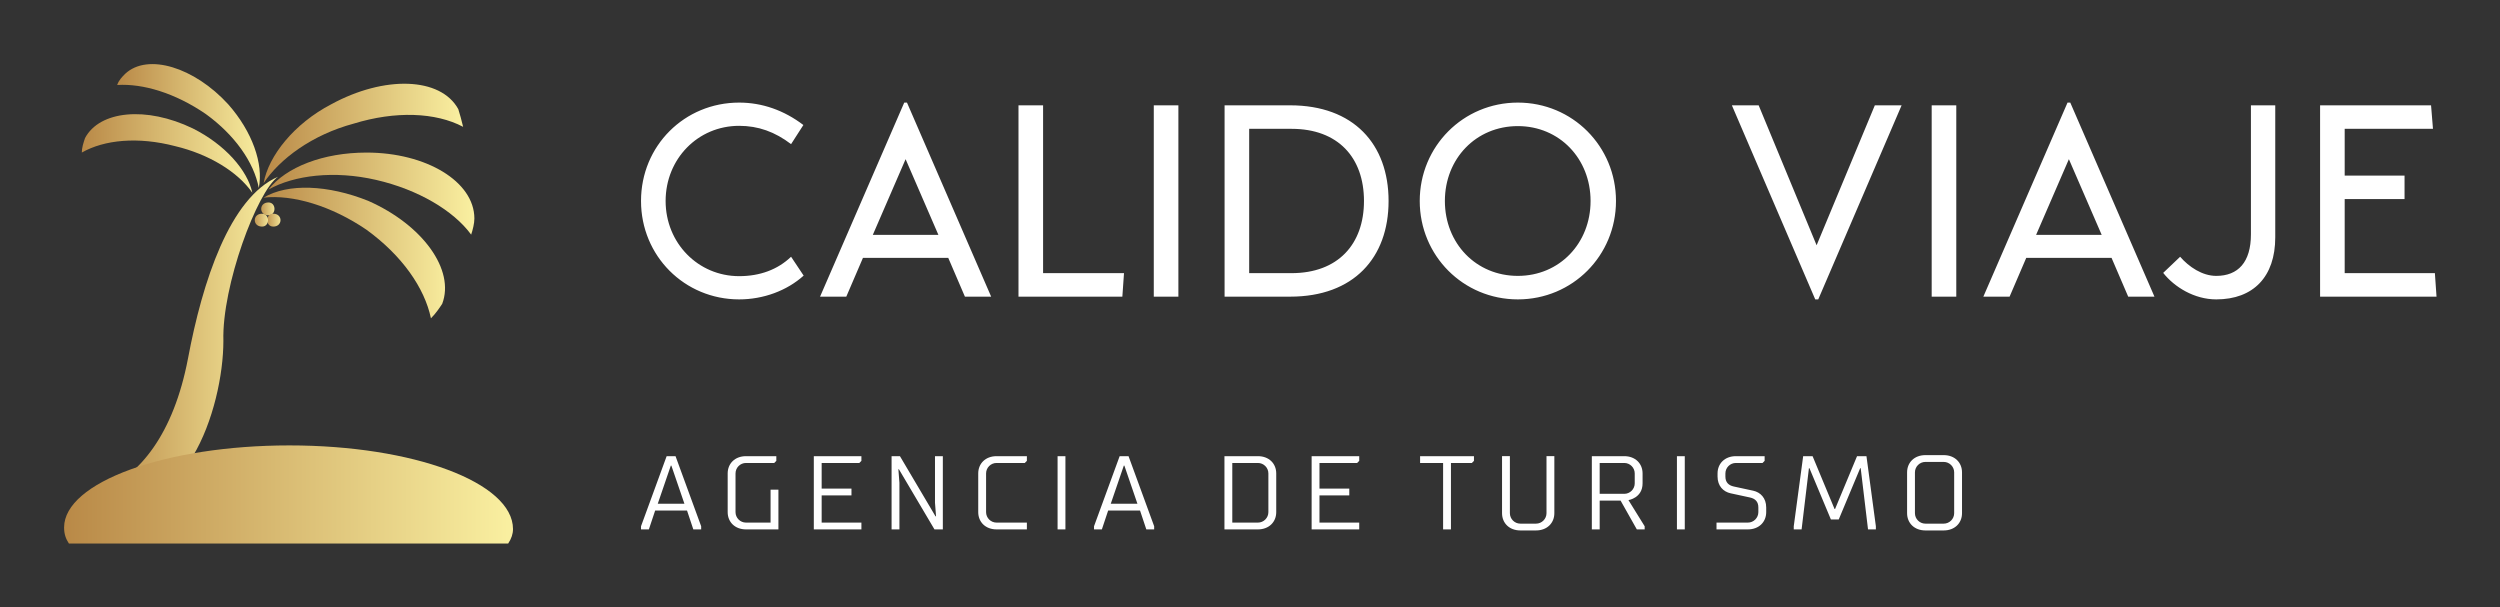 
        <svg xmlns="http://www.w3.org/2000/svg" xmlns:xlink="http://www.w3.org/1999/xlink" version="1.1" width="3162.162" 
        height="768.354" viewBox="0 0 3162.162 768.354">
			
			<rect x="0" y="0" width="3162.162" height="768.354" fill="#333333" stroke="none"/>
			
			<g transform="scale(8.108) translate(10, 10)">
				<defs id="SvgjsDefs11991"><linearGradient id="SvgjsLinearGradient11998"><stop id="SvgjsStop11999" stop-color="#b98947" offset="0"></stop><stop id="SvgjsStop12000" stop-color="#faf0a1" offset="1"></stop></linearGradient></defs><g id="SvgjsG11992" featureKey="symbolFeature-0" transform="matrix(0.251,0,0,0.251,0,-0.003)" fill="url(#SvgjsLinearGradient11998)"><defs xmlns="http://www.w3.org/2000/svg"></defs><g xmlns="http://www.w3.org/2000/svg"><path class="fil0" d="M127 86c-6,0 -6,8 0,8 5,0 5,-8 0,-8z" style="fill: url(#SvgjsLinearGradient11998);"></path><path class="fil0" d="M99 172c0,42 -25,118 -77,94 25,-10 46,-36 55,-83 9,-48 26,-100 56,-113 -13,9 -35,68 -34,102z" style="fill: url(#SvgjsLinearGradient11998);"></path><path class="fil0" d="M255 96c0,3 -1,7 -2,10 -11,-15 -33,-28 -59,-34 -26,-6 -51,-3 -67,6 11,-14 34,-23 61,-23 37,0 67,18 67,41z" style="fill: url(#SvgjsLinearGradient11998);"></path><path class="fil0" d="M140 237c77,0 139,23 139,52 0,3 -1,6 -3,9l-273 0c-2,-3 -3,-6 -3,-10 0,-28 63,-51 140,-51z" style="fill: url(#SvgjsLinearGradient11998);"></path><path class="fil0" d="M235 149c-2,3 -4,6 -7,9 -4,-19 -18,-39 -40,-55 -22,-15 -46,-22 -64,-20 15,-9 40,-8 65,2 34,15 54,43 46,64z" style="fill: url(#SvgjsLinearGradient11998);"></path><path class="fil0" d="M245 28c1,3 2,7 3,11 -17,-9 -42,-10 -68,-2 -26,7 -46,22 -56,37 3,-17 19,-37 42,-49 33,-18 68,-17 79,3z" style="fill: url(#SvgjsLinearGradient11998);"></path><path class="fil0" d="M38 6c-2,2 -4,4 -5,7 16,-1 36,5 55,18 18,13 30,30 33,46 3,-15 -4,-35 -19,-52 -21,-23 -50,-32 -64,-19z" style="fill: url(#SvgjsLinearGradient11998);"></path><path class="fil0" d="M13 46c-1,3 -2,6 -2,9 14,-8 35,-10 58,-4 21,5 39,16 48,29 -3,-14 -17,-30 -37,-40 -29,-14 -58,-11 -67,6z" style="fill: url(#SvgjsLinearGradient11998);"></path><path class="fil0" d="M130 93c-5,0 -5,8 0,8 6,0 6,-8 0,-8z" style="fill: url(#SvgjsLinearGradient11998);"></path><path class="fil0" d="M123 93c-6,0 -6,8 0,8 5,0 5,-8 0,-8z" style="fill: url(#SvgjsLinearGradient11998);"></path></g></g><g id="SvgjsG11993" featureKey="nameFeature-0" transform="matrix(1.066,0,0,1.066,87.57,-6.361)" fill="#ffffff"><path d="M2.28 26 c0 -8.08 6.36 -14.4 14.36 -14.4 c3.36 0 6.56 1.12 9.4 3.28 l-1.8 2.8 c-2.36 -1.8 -4.8 -2.68 -7.6 -2.68 c-6.04 0 -10.76 4.84 -10.76 11 s4.76 11 10.76 11 c3.04 0 5.64 -0.96 7.6 -2.84 l1.84 2.76 c-2.44 2.2 -5.88 3.48 -9.44 3.48 c-8 0 -14.36 -6.36 -14.36 -14.4 z M49.68 40 l-2.44 -5.68 l-12.48 0 l-2.44 5.68 l-3.84 0 l12.32 -28.4 l0.4 0 l12.32 28.4 l-3.84 0 z M36.2 30.96 l9.6 0 l-4.8 -11.08 z M61.12 36.56 l11.84 0 l-0.24 3.44 l-15.2 0 l0 -28 l3.6 0 l0 24.56 z M77.32 40 l0 -28 l3.6 0 l0 28 l-3.6 0 z M97.28 12 c9.28 0 14.4 5.68 14.4 14 s-5.12 14 -14.4 14 l-9.6 0 l0 -28 l9.6 0 z M97.48 36.56 c6.8 0 10.6 -4.24 10.6 -10.56 c0 -6.36 -3.8 -10.56 -10.6 -10.56 l-6.2 0 l0 21.12 l6.2 0 z M130.6 40.4 c-8 0 -14.36 -6.4 -14.36 -14.4 s6.36 -14.4 14.36 -14.4 s14.36 6.4 14.36 14.4 s-6.36 14.4 -14.36 14.4 z M130.6 36.96 c6.08 0 10.64 -4.76 10.64 -10.96 s-4.56 -10.96 -10.64 -10.96 c-6.12 0 -10.68 4.76 -10.68 10.96 s4.56 10.96 10.68 10.96 z M161.92 12 l3.92 0 l8.48 20.48 l8.52 -20.48 l3.92 0 l-12.2 28.4 l-0.44 0 z M191.16 40 l0 -28 l3.6 0 l0 28 l-3.6 0 z M219.92 40 l-2.44 -5.68 l-12.48 0 l-2.44 5.68 l-3.84 0 l12.32 -28.4 l0.4 0 l12.32 28.4 l-3.84 0 z M206.44 30.96 l9.6 0 l-4.8 -11.08 z M232.8 40.4 c-3.2 0 -6.12 -1.8 -7.76 -3.88 l2.48 -2.36 c1.28 1.48 3.24 2.8 5.28 2.8 c3.2 0 5.08 -2 5.08 -6.08 l0 -18.88 l3.56 0 l0 19.32 c0 5.76 -3.2 9.08 -8.64 9.08 z M264.8 36.56 l0.24 3.44 l-17.04 0 l0 -28 l16.24 0 l0.28 3.44 l-12.92 0 l0 6.84 l8.76 0 l0 3.44 l-8.76 0 l0 10.84 l13.2 0 z"></path></g><g id="SvgjsG11994" featureKey="sloganFeature-0" transform="matrix(0.816,0,0,0.816,89.755,56.267)" fill="#ffffff"><path d="M3 16.4 l-1.2 3.6 l-1.5 0 l0 -0.6 l4.9 -13.4 l1.7 0 l4.9 13.4 l0 0.6 l-1.5 0 l-1.2 -3.6 l-6.1 0 z M8.6 15.1 l-2.5 -7.3 l-0.1 0 l-2.5 7.3 l5.1 0 z M26.568 20 l-6.2 0 c-2.1 0 -3.5 -1.4 -3.5 -3.3 l0 -7.4 c0 -1.9 1.4 -3.3 3.5 -3.3 l5.8 0 l0 0.9 l-0.4 0.4 l-5.4 0 c-1.1 0 -2 0.9 -2 2 l0 7.4 c0 1.1 0.9 2 2 2 l4.7 0 l0 -6.3 l1.5 0 l0 7.6 z M33.335 20 l0 -14 l9.1 0 l0 0.9 l-0.4 0.4 l-7.2 0 l0 4.9 l5.7 0 l0 1.3 l-5.7 0 l0 5.2 l7.6 0 l0 1.3 l-9.1 0 z M56.403 20 l-6.8 -11.5 l-0.1 0 l0.2 2.6 l0 8.9 l-1.5 0 l0 -14 l1.6 0 l6.8 11.5 l0.1 0 l-0.2 -2.6 l0 -8.9 l1.5 0 l0 14 l-1.6 0 z M74.07 18.7 l0 1.3 l-5.8 0 c-2.1 0 -3.5 -1.4 -3.5 -3.3 l0 -7.4 c0 -1.9 1.4 -3.3 3.5 -3.3 l5.8 0 l0 0.9 l-0.4 0.4 l-5.4 0 c-1.1 0 -2 0.9 -2 2 l0 7.4 c0 1.1 0.9 2 2 2 l5.8 0 z M81.438 20 l-1.5 0 l0 -14 l1.5 0 l0 14 z M89.605 16.4 l-1.2 3.6 l-1.5 0 l0 -0.6 l4.9 -13.4 l1.7 0 l4.9 13.4 l0 0.6 l-1.5 0 l-1.2 -3.6 l-6.1 0 z M95.205 15.1 l-2.5 -7.3 l-0.1 0 l-2.5 7.3 l5.1 0 z M111.84 20 l0 -14 l6.4 0 c2.1 0 3.5 1.4 3.5 3.3 l0 7.4 c0 1.9 -1.4 3.3 -3.5 3.3 l-6.4 0 z M113.34 7.3 l0 11.4 l4.9 0 c1.1 0 2 -0.9 2 -2 l0 -7.4 c0 -1.1 -0.9 -2 -2 -2 l-4.9 0 z M128.507 20 l0 -14 l9.1 0 l0 0.9 l-0.4 0.4 l-7.2 0 l0 4.9 l5.7 0 l0 1.3 l-5.7 0 l0 5.2 l7.6 0 l0 1.3 l-9.1 0 z M155.142 7.3 l0 12.7 l-1.5 0 l0 -12.7 l-4.4 0 l0 -1.3 l10.3 0 l0 0.9 l-0.4 0.4 l-4 0 z M171.41 20.2 l-3 0 c-2.1 0 -3.5 -1.4 -3.5 -3.3 l0 -10.9 l1.5 0 l0 10.9 c0 1.1 0.9 2 2 2 l3 0 c1.1 0 2 -0.9 2 -2 l0 -10.9 l1.5 0 l0 10.9 c0 1.9 -1.4 3.3 -3.5 3.3 z M183.577 20 l-1.5 0 l0 -14 l6.2 0 c2.1 0 3.5 1.4 3.5 3.3 l0 1.9 c0 2.8 -2.7 3.2 -2.7 3.2 l3.1 5 l0 0.6 l-1.5 0 l-3.1 -5.5 l-4 0 l0 5.5 z M188.277 7.3 l-4.7 0 l0 5.9 l4.7 0 c1.1 0 2 -0.9 2 -2 l0 -1.9 c0 -1.1 -0.9 -2 -2 -2 z M199.845 20 l-1.5 0 l0 -14 l1.5 0 l0 14 z M206.112 9.9 l0 -0.6 c0 -1.9 1.4 -3.3 3.5 -3.3 l5.5 0 l0 0.9 l-0.4 0.4 l-5.1 0 c-1.1 0 -2 0.9 -2 2 l0 0.6 c0 1.1 0.6 1.68 1.6 1.9 l3.7 0.8 c1.4 0.3 2.5 1.4 2.5 3.2 l0 0.9 c0 1.9 -1.4 3.3 -3.5 3.3 l-6 0 l0 -1.3 l6 0 c1.1 0 2 -0.9 2 -2 l0 -0.9 c0 -1.1 -0.6 -1.68 -1.6 -1.9 l-3.7 -0.8 c-1.4 -0.3 -2.5 -1.4 -2.5 -3.2 z  M229.28 18.1 l-1.5 0 l-4.1 -9.8 l-0.1 0 l-1.4 11.7 l-1.5 0 l0 -0.6 l1.8 -13.4 l1.8 0 l4.2 10.1 l0.1 0 l4.2 -10.1 l1.8 0 l1.8 13.4 l0 0.6 l-1.5 0 l-1.4 -11.7 l-0.1 0 z M242.347 16.9 l0 -7.8 c0 -1.9 1.4 -3.3 3.5 -3.3 l3.5 0 c2.1 0 3.5 1.4 3.5 3.3 l0 7.8 c0 1.9 -1.4 3.3 -3.5 3.3 l-3.5 0 c-2.1 0 -3.5 -1.4 -3.5 -3.3 z M251.347 16.9 l0 -7.8 c0 -1.1 -0.9 -2 -2 -2 l-3.5 0 c-1.1 0 -2 0.9 -2 2 l0 7.8 c0 1.1 0.9 2 2 2 l3.5 0 c1.1 0 2 -0.9 2 -2 z"></path></g>
			</g>
		</svg>
	